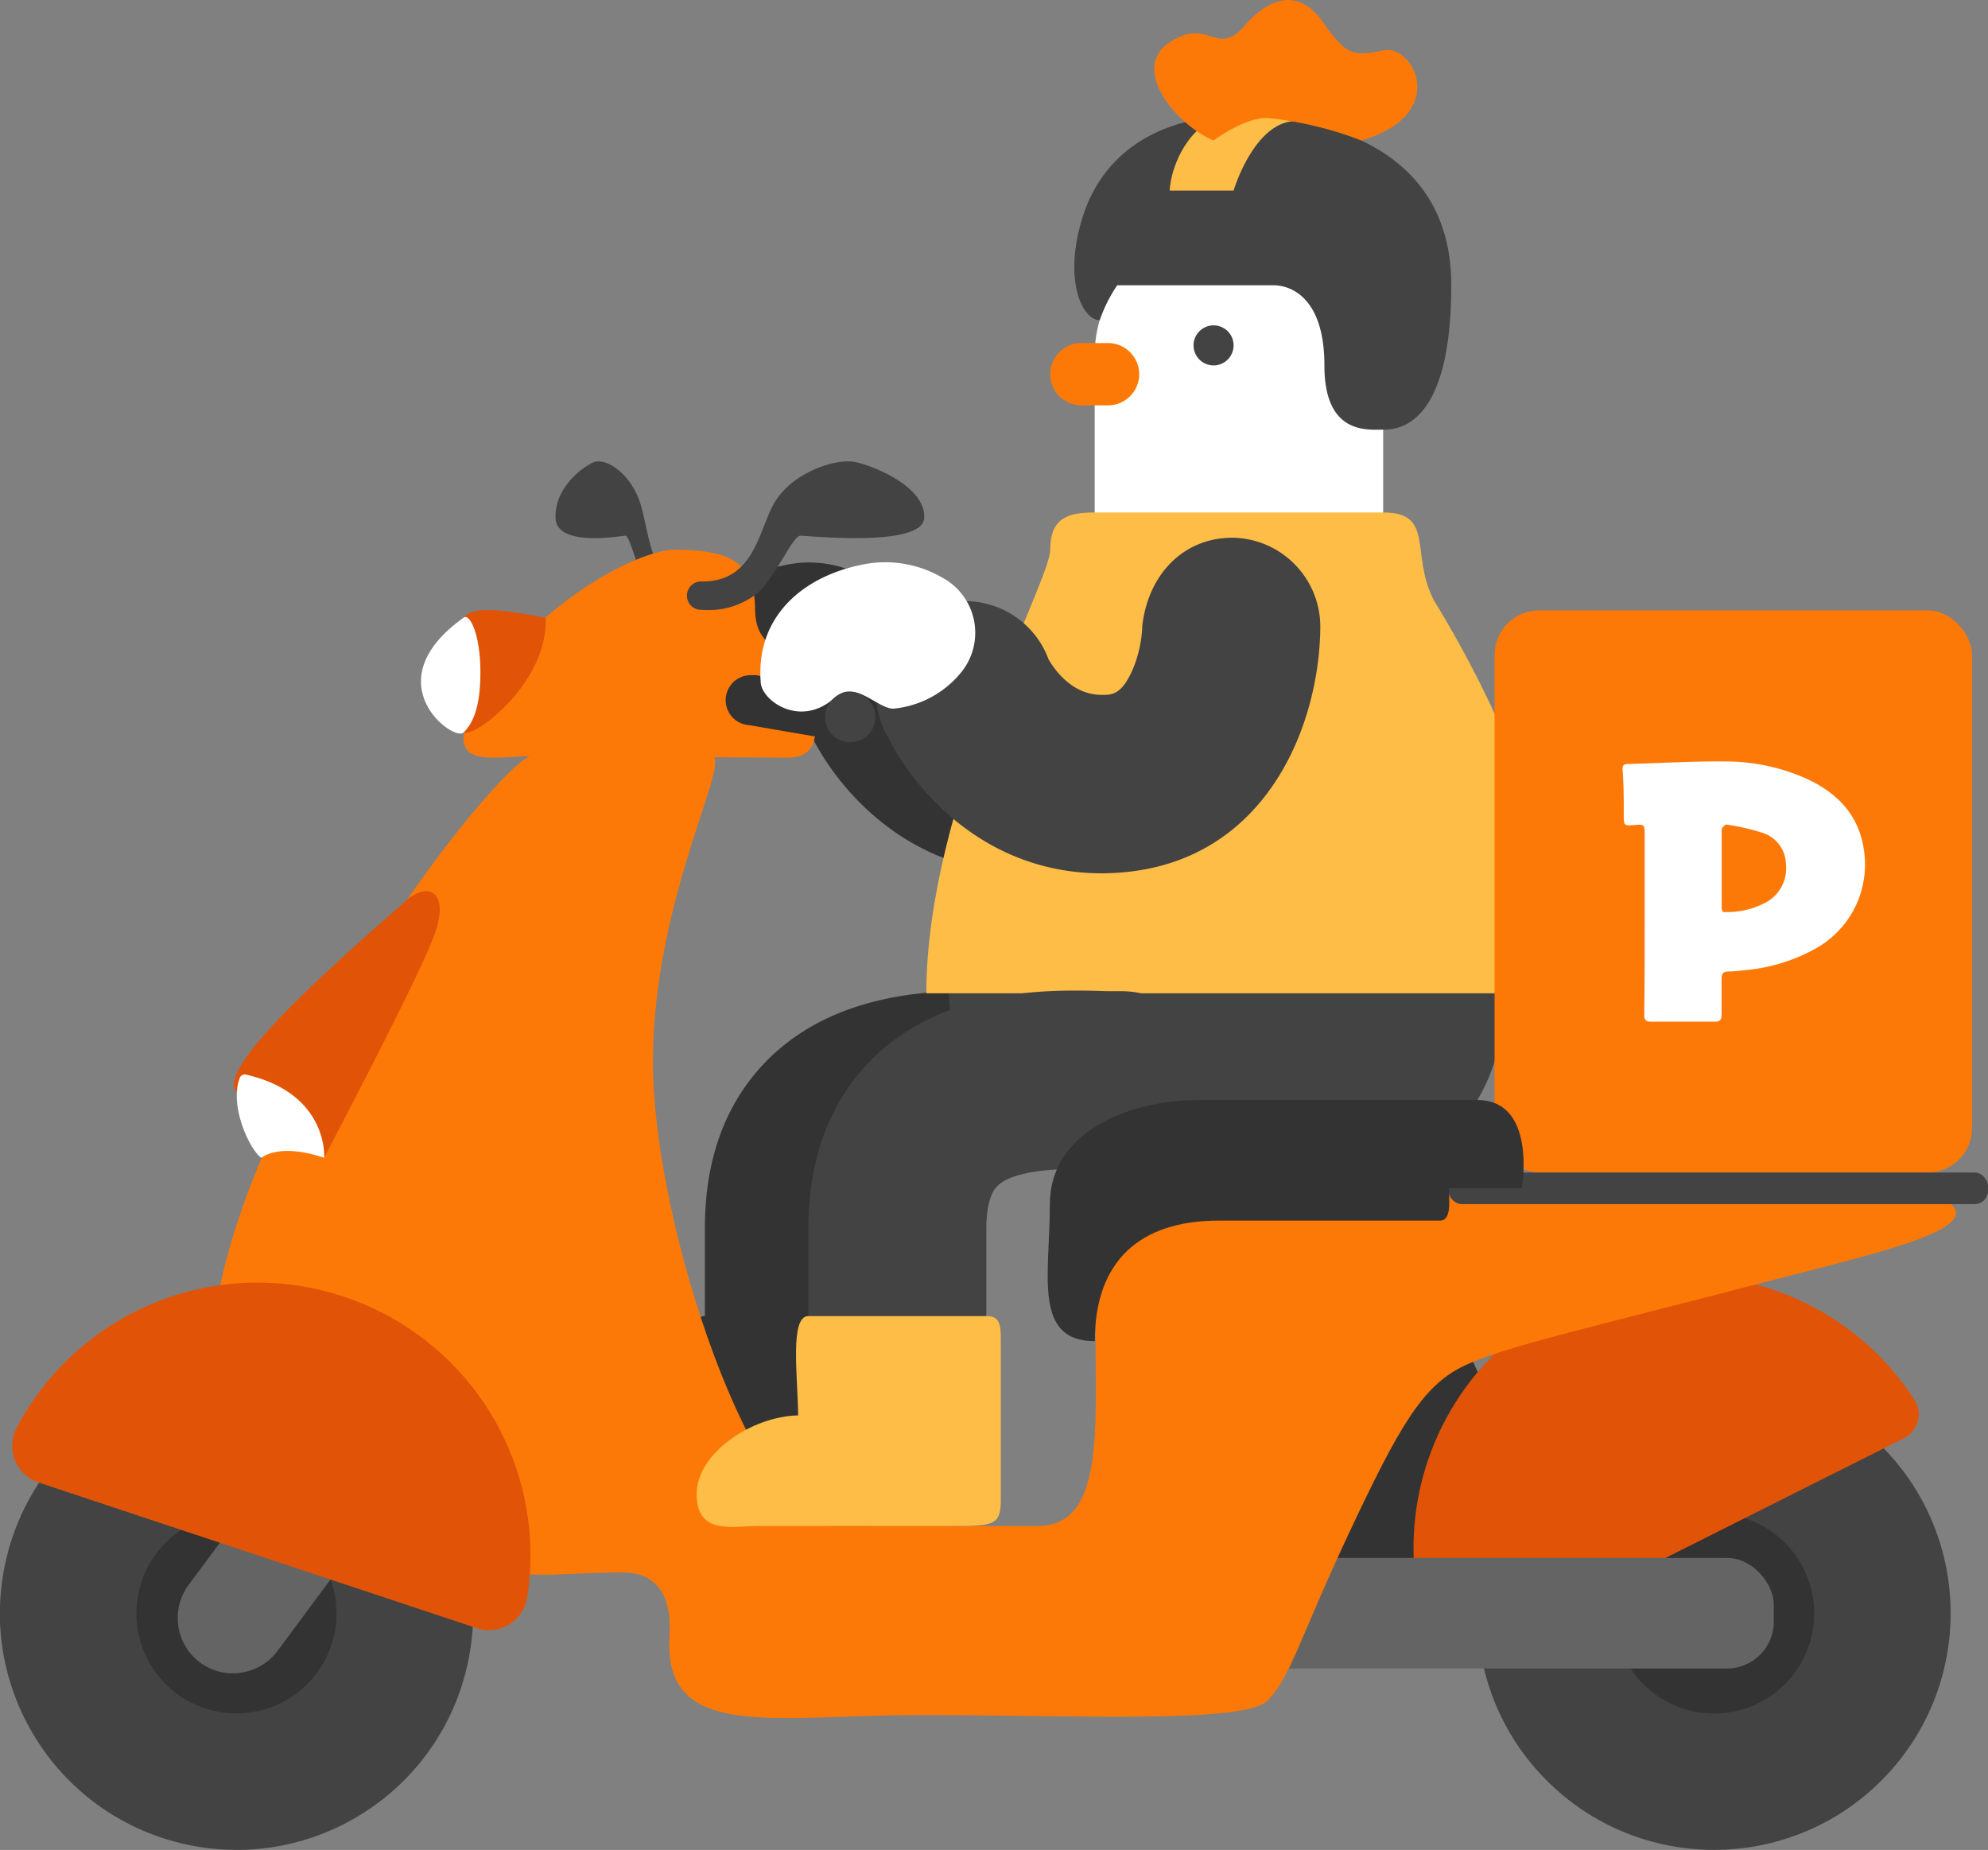<svg id="Layer_1" data-name="Layer 1" xmlns="http://www.w3.org/2000/svg" viewBox="0 0 178.64 166.2"><rect x="0" y="0" width="178.64" height="166.2" fill="#808080" stroke="none"/><defs><style>.cls-1{fill:#333;}.cls-2{fill:#434343;}.cls-3{fill:#fff;}.cls-4{fill:#fd7907;}.cls-5{fill:#fdbd47;}.cls-6{fill:#646464;}.cls-7{fill:#e15407;}</style></defs><path class="cls-1" d="M59.24,66.55l-1.32,0c-5-.12-14.44-.36-21,6-3.86,3.77-5.82,8.91-5.82,15.3v7.89c-1.7,0-1,5.44-1,8.92-4.08.12-9.12,3.36-9.12,7.08s3.24,2.86,5.64,2.86h17c4.06,0,4.7,0,4.7-2.38V98c0-1.37,0-2.27-1.29-2.27V87.86c0-1.31.17-3,1-3.84,1.74-1.7,6.93-1.57,9.43-1.5l1.72,0a8,8,0,0,0,0-16Z" transform="translate(32.24 22.49)"/><path class="cls-1" d="M71.67,25.82c-4.42,0-7.56,3.3-8.1,7.87a11.21,11.21,0,0,1-.88,4c-1,2.25-1.84,2.25-2.77,2.25-2.67,0-4.25-2.28-4.78-3.2a8,8,0,0,0-7.29-5.05,5.58,5.58,0,0,0-2.3-2.29,10.18,10.18,0,0,0-7.42-1.08c-5.1,1.08-9.36,4.62-8.88,10.56.14,1.67,3.62,4.09,6.66,1.33,1.27-1.15,2.59-.23,3.79.44a8.17,8.17,0,0,0,1.07,3.16c2.48,4.88,8.84,12.13,19.15,12.13,14.34,0,19.52-12.75,19.64-21.95A8,8,0,0,0,71.67,25.82Z" transform="translate(32.24 22.49)"/><path class="cls-2" d="M103,66.75c0,8.16-4.64,19-23.92,19S53,76.33,53,65.7,94,43.47,103,66.75Z" transform="translate(32.24 22.49)"/><path class="cls-3" d="M92.05,31.43v-22c0-6.6-5.4-11-12-11H78.13c-6.6,0-12,4.4-12,11v22Z" transform="translate(32.24 22.49)"/><path class="cls-4" d="M67.33,13.93h-2.4a2.81,2.81,0,0,1-2.8-2.8h0a2.81,2.81,0,0,1,2.8-2.8h2.4a2.81,2.81,0,0,1,2.8,2.8h0A2.81,2.81,0,0,1,67.33,13.93Z" transform="translate(32.24 22.49)"/><circle class="cls-2" cx="109.05" cy="31.03" r="1.8"/><path class="cls-2" d="M68.15,3.14H82.21c1.44,0,4.56,1,4.56,7.21s3.84,5.76,5.28,5.76,6.12-.39,6.12-13S86.29-12.09,79.09-12.09,66.85-8.73,65.05-3s0,9.29,1.53,9.27A13.65,13.65,0,0,1,68.15,3.14Z" transform="translate(32.24 22.49)"/><path class="cls-5" d="M92.05,23.55H66.13c-2.4,0-4,.48-4,3.36S51,49.71,51,66.75h55.44c2.64,0,2.64-14.88-9.84-35.32C94.45,27.27,96.73,23.55,92.05,23.55Z" transform="translate(32.24 22.49)"/><circle class="cls-2" cx="-10.98" cy="122.45" r="21.26" transform="translate(-95.4 106.12) rotate(-76.72)"/><circle class="cls-1" cx="-10.98" cy="122.45" r="8.99" transform="translate(-97.86 114.49) rotate(-80.78)"/><path class="cls-6" d="M13.52,97.75-7.33,125.87a5,5,0,0,1-6.94,1h0a5,5,0,0,1-1-7L5.54,91.84a5,5,0,0,1,7-1h0A5,5,0,0,1,13.52,97.75Z" transform="translate(32.24 22.49)"/><path class="cls-2" d="M28.93,29.75c-2.55,0-2.85-4.3-3.57-6.8-.82-2.89-3.18-4.37-4.27-3.9s-3.5,2.33-3.41,5,5.89,1.59,6.29,1.59,1.18,3.5,2.14,5.12a2.94,2.94,0,0,0,2.82,1.54C30,32.28,30.06,29.75,28.93,29.75Z" transform="translate(32.24 22.49)"/><circle class="cls-2" cx="121.79" cy="122.45" r="21.26" transform="translate(-18.68 144.47) rotate(-45)"/><circle class="cls-1" cx="121.79" cy="122.45" r="8.99" transform="translate(13.65 245.55) rotate(-80.78)"/><polygon class="cls-1" points="128.62 113.95 142.91 145.93 111.12 145.93 128.62 113.95"/><path class="cls-7" d="M99.64,126.4a2.41,2.41,0,0,1-3.34-1.35,24.47,24.47,0,0,1,43.47-21.82,2.41,2.41,0,0,1-.92,3.49Z" transform="translate(32.24 22.49)"/><rect class="cls-6" x="81.51" y="139.97" width="77.88" height="9.93" rx="4.2"/><path class="cls-4" d="M27.92,124.44c.25-4.06-1.55-5.66-4.17-5.66-5.77,0-9.64.79-10-.7-4.62-17.32-17.88-25-26.22-25C-8.14,72.39,13,45.31,15.77,45.31s10.66.12,15.82.12c2.29-.26-5.16,12.55-5.16,27.45s9.24,41.73,16.39,41.73H61c6,0,5.2-8.62,5.2-17.86s-1.39-7.84,3.24-12.47c5.4-5.4,20.46,0,26.13,0s22.05.23,26.52.23,18.28-1.2,21,1.19-7.69,4.63-17,7.06c-15.27,4-23.36,5.75-26.94,7.54S93.48,105.67,89,115.2s-5.26,13-7.35,15.1S64,131.59,50.57,131.59,27.32,134,27.92,124.44Z" transform="translate(32.24 22.49)"/><path class="cls-7" d="M4.31,58.37C-2.38,64.25-12.88,73.48-11,75.58c1.61,1.77,4.34-1,7.85,6,0,0,8.28-15.7,9.87-19.87S6.17,56.73,4.31,58.37Z" transform="translate(32.24 22.49)"/><path class="cls-3" d="M-10.69,74.34c-1,2.61,1,6.62,1.94,7.19,0,0,1.53-1.39,5.64,0,0,0,.42-5.76-7-7.47A.48.48,0,0,0-10.69,74.34Z" transform="translate(32.24 22.49)"/><path class="cls-7" d="M-28.71,110.72a3.48,3.48,0,0,1-2-5A24.47,24.47,0,0,1-1.35,94a24.49,24.49,0,0,1,16.49,27,3.48,3.48,0,0,1-4.52,2.79Z" transform="translate(32.24 22.49)"/><path class="cls-4" d="M15.7,45.43c-3.78,0-8.94,1.63-4.67-5.72S24.84,26.79,28.61,26.89s7,.5,7,5.36,5.26,3.38,5.26,6.66,1.19,6.67-2.38,6.67S20,45.43,15.7,45.43Z" transform="translate(32.24 22.49)"/><rect class="cls-4" x="134.3" y="54.84" width="42.91" height="50.5" rx="4"/><path class="cls-7" d="M16.8,33c-3.39-.61-6.51-1.17-7.38,0s-4,6.55,0,10.32C10.24,43.88,17,39,16.8,33Z" transform="translate(32.24 22.49)"/><path class="cls-3" d="M9.42,33c.59-.43,1.51,1.65,1.51,4.84s-.64,4.59-1.51,5.48S1.25,38.84,9.42,33Z" transform="translate(32.24 22.49)"/><rect class="cls-2" x="130.15" y="105.34" width="48.49" height="2.84" rx="1.2"/><path class="cls-1" d="M35.71,38.17h0a1.86,1.86,0,0,0-.34,0,2.25,2.25,0,0,0-.3,4.49h0l9.09,1.56V39.66Z" transform="translate(32.24 22.49)"/><path class="cls-2" d="M30.89,29.75c4.51,0,5-4.3,6.31-6.8,1.47-2.89,5.64-4.37,7.56-3.9s6.2,2.33,6.05,5-10.44,1.59-11.13,1.59-2.1,3.5-3.81,5.12a7.05,7.05,0,0,1-5,1.54A1.28,1.28,0,1,1,30.89,29.75Z" transform="translate(32.24 22.49)"/><path class="cls-3" d="M115.55,60.44v-8c0-.84-.06-.88-.88-.81-1,.08-1,.08-1-1,0-1.35,0-2.69-.11-4,0-.38.12-.47.47-.48,3-.08,5.9-.26,8.85-.23A17.86,17.86,0,0,1,130,47.43c2.72,1.23,4.69,3.14,5.21,6.2a8.64,8.64,0,0,1-4.45,9.18,15.81,15.81,0,0,1-6.08,1.85c-.53.06-1.06.12-1.59.13s-.63.22-.63.67c0,1.07,0,2.14,0,3.21,0,.47-.16.64-.64.63-1.9,0-3.8,0-5.71,0-.5,0-.6-.2-.6-.65C115.55,65.91,115.55,63.18,115.55,60.44Zm7-1a7.38,7.38,0,0,0,3.69-.75,3.49,3.49,0,0,0,2-3.57,3,3,0,0,0-2.18-2.81,19.83,19.83,0,0,0-3.16-.72c-.12,0-.43.28-.43.44,0,2.37,0,4.74,0,7.11A1,1,0,0,0,122.6,59.48Z" transform="translate(32.24 22.49)"/><path class="cls-2" d="M48.4,103.75a8,8,0,0,1-8-8V87.86c0-6.39,2-11.53,5.82-15.3,6.56-6.4,16-6.16,21-6l1.32,0a8,8,0,0,1,0,16l-1.72,0c-2.5-.07-7.69-.2-9.43,1.5-.82.8-1,2.53-1,3.84v7.89A8,8,0,0,1,48.4,103.75Z" transform="translate(32.24 22.49)"/><path class="cls-5" d="M40.4,95.75h16c1.29,0,1.29.9,1.29,2.27v14.21c0,2.38-.64,2.38-4.7,2.38H36c-2.4,0-5.64.86-5.64-2.86s5-7,9.12-7.08C39.45,101.19,38.7,95.75,40.4,95.75Z" transform="translate(32.24 22.49)"/><path class="cls-2" d="M78.51,25.82c-4.42,0-7.56,3.3-8.1,7.87a11.21,11.21,0,0,1-.88,4c-1,2.25-1.84,2.25-2.77,2.25-2.67,0-4.25-2.28-4.78-3.2a8,8,0,0,0-15.5,3,7.93,7.93,0,0,0,1.13,4.1c2.48,4.88,8.84,12.13,19.15,12.13C81.1,55.91,86.28,43.16,86.4,34A8,8,0,0,0,78.51,25.82Z" transform="translate(32.24 22.49)"/><path class="cls-3" d="M54.06,38a5.63,5.63,0,0,0-1.67-8.62A10.18,10.18,0,0,0,45,28.29c-5.1,1.08-9.36,4.62-8.88,10.56.14,1.67,3.62,4.09,6.66,1.33,1.8-1.63,3.72.92,5.22,1A8.93,8.93,0,0,0,54.06,38Z" transform="translate(32.24 22.49)"/><path class="cls-5" d="M78.42-12.07c-3.41,0-5.43,4.18-5.55,6.7h5.74s1.93-6.48,5.84-6.24A28.19,28.19,0,0,0,78.42-12.07Z" transform="translate(32.24 22.49)"/><path class="cls-4" d="M76.81-9.87c-3.37-1.4-7.54-6.48-3.94-8.82s4.16,1.48,6.78-1.54c2.22-2.56,4.86-3.32,7-.26s2.74,3.06,5.44,2.52,6,5.76-2,8.1a32.63,32.63,0,0,0-8.25-2C79.8-12.1,76.81-9.87,76.81-9.87Z" transform="translate(32.24 22.49)"/><path class="cls-1" d="M66.14,98c0-7.16,4-10.83,11.15-10.83H97.16c1.1,0,.79-2,.79-2.91,3.78,0,6.56,0,6.56,0s1.39-7.92-4-7.92h-25c-6.56,0-13.41,3-13.41,9.34S60.56,98,66.14,98Z" transform="translate(32.24 22.49)"/><path class="cls-2" d="M46.42,41.94a2.26,2.26,0,1,1-2.26-2.26A2.26,2.26,0,0,1,46.42,41.94Z" transform="translate(32.24 22.49)"/></svg>